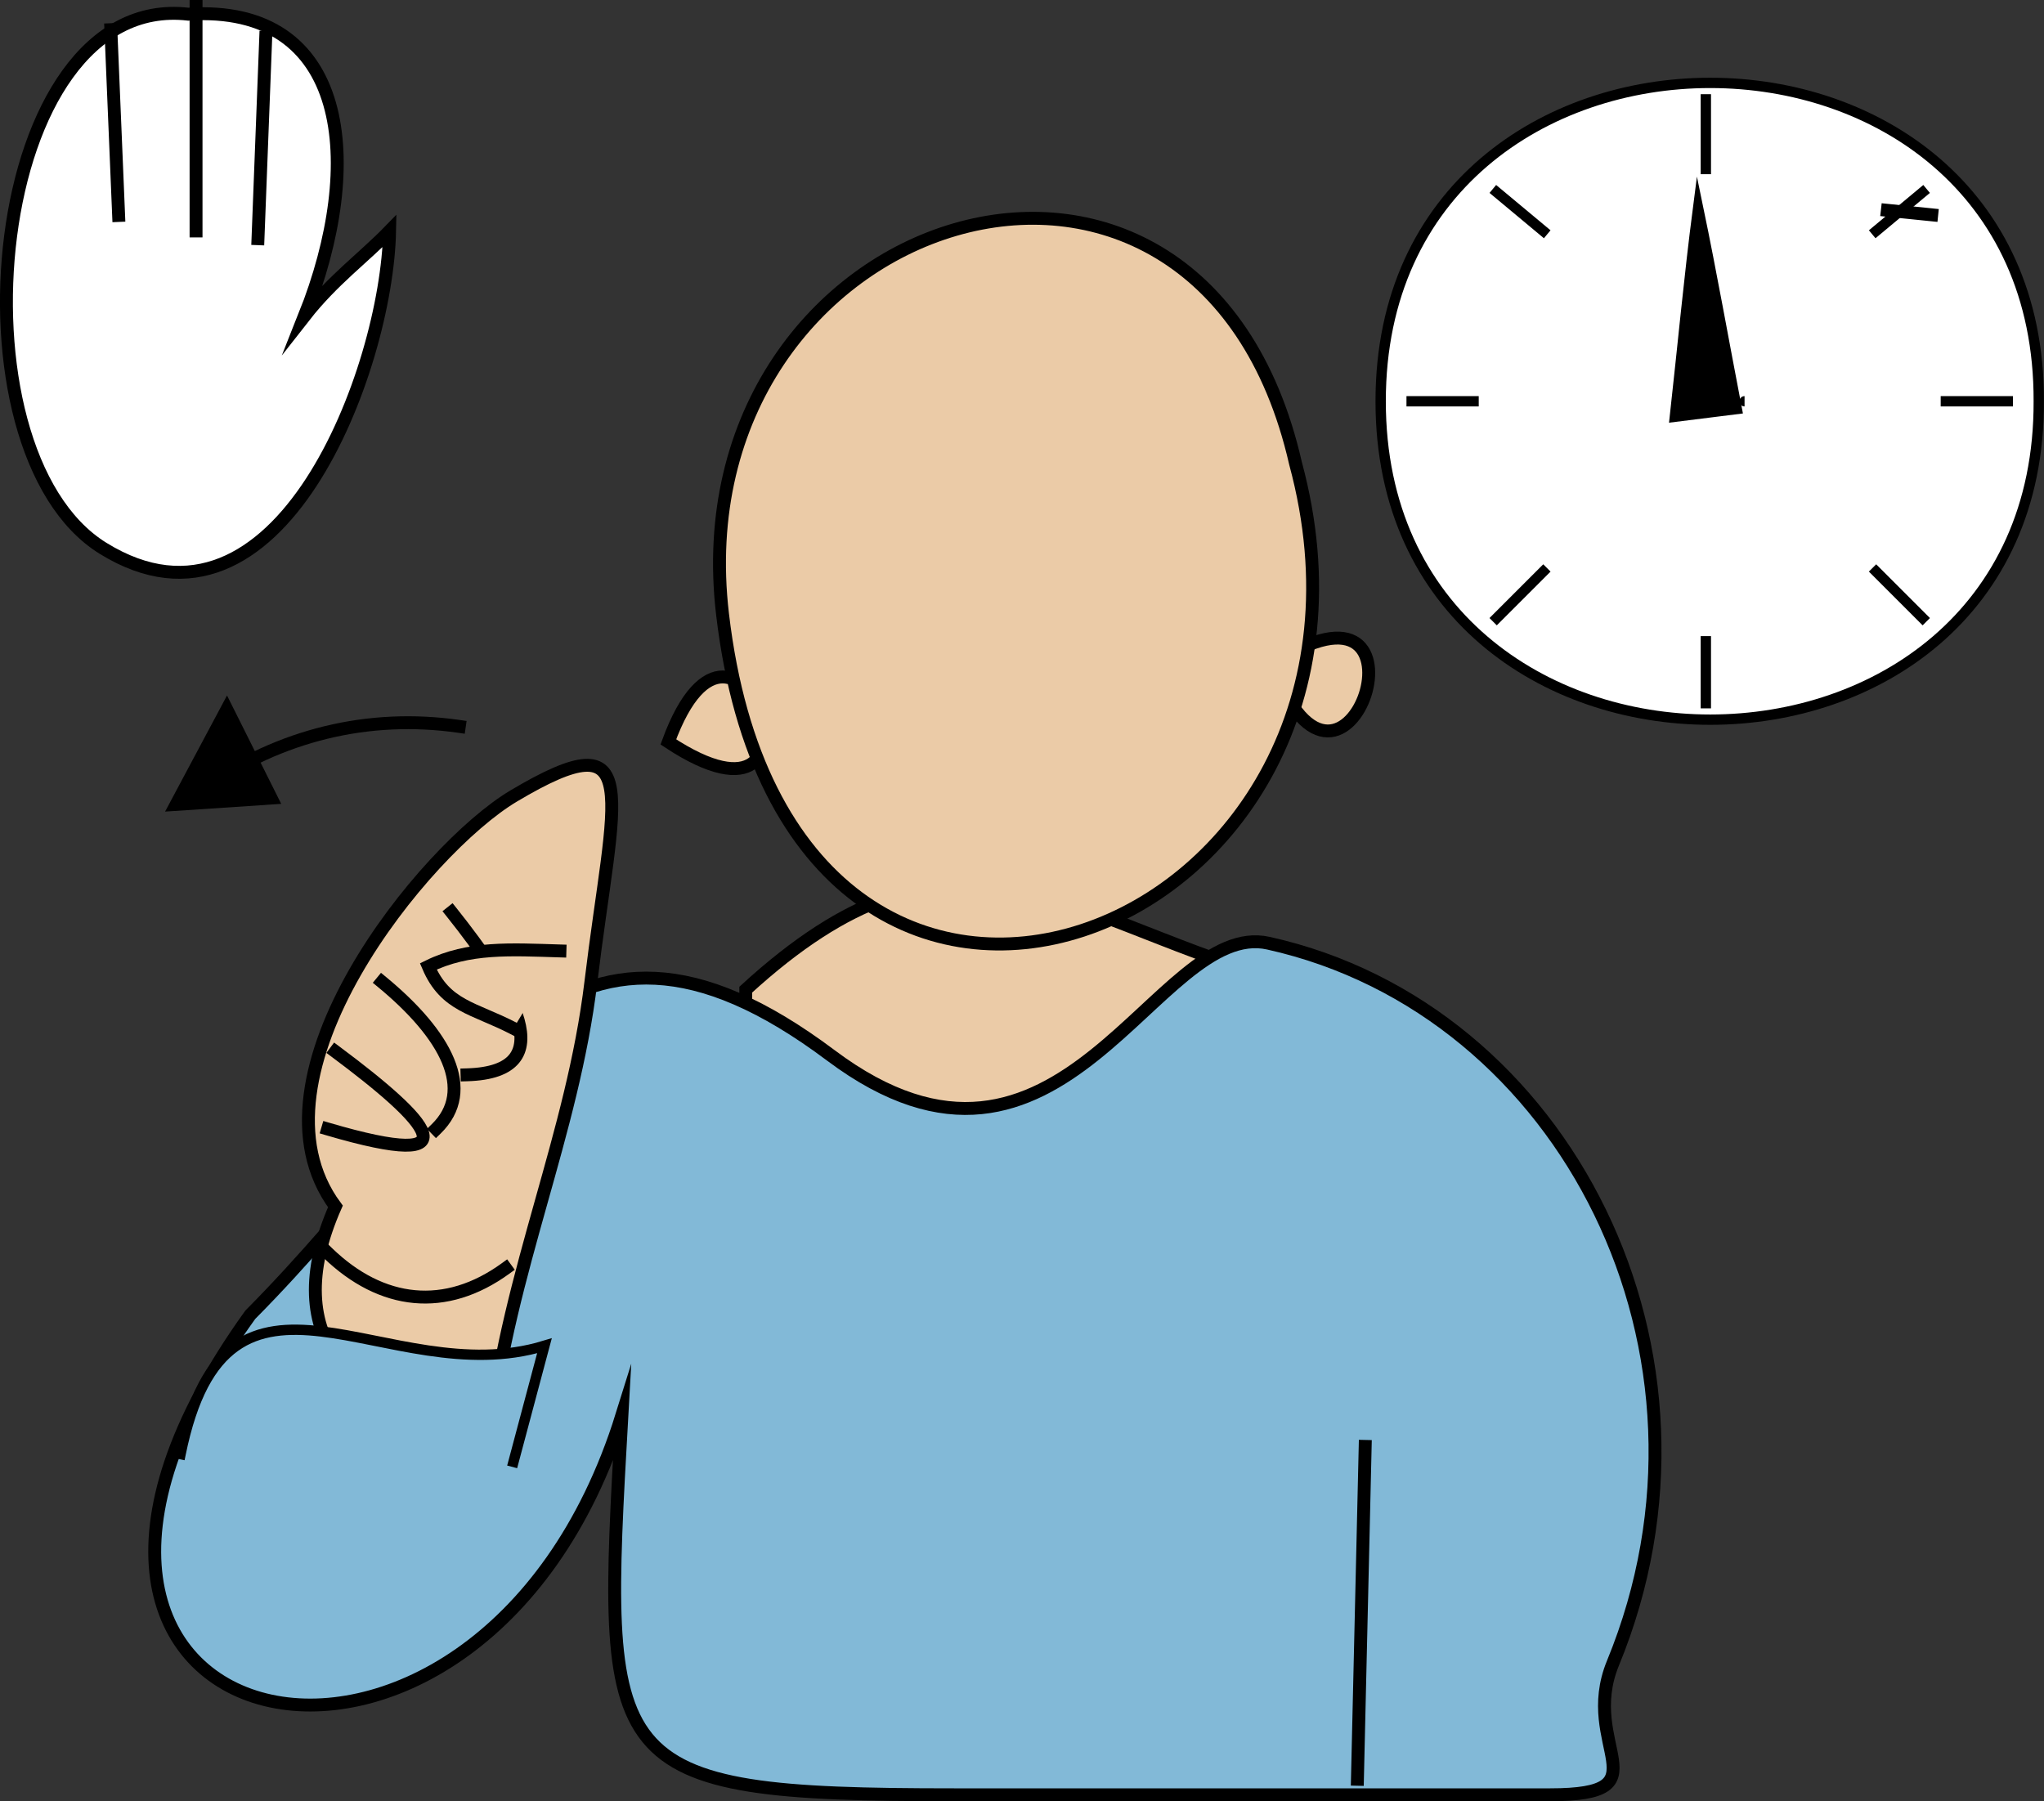 <svg xmlns="http://www.w3.org/2000/svg" xmlns:xlink="http://www.w3.org/1999/xlink" version="1.1" id="Layer_1" x="0px" y="0px" enable-background="new 0 0 822.05 841.89" xml:space="preserve" viewBox="310.64 334.64 198 174.5">
<rect x="310.64" y="334.64" width="198" height="174.5" fill="#333333" stroke="none"/>
<path fill-rule="evenodd" clip-rule="evenodd" fill="#FFFFFF" stroke="#000000" stroke-width="1.25" stroke-linecap="square" stroke-miterlimit="10" d="  M328.881,336.015c15.558-1.013,17.179,14.37,11.25,29.25c2.734-3.493,5.788-5.711,8.25-8.25  c-0.266,13.401-10.715,41.271-27.75,30.75C305.251,378.267,309.368,333.749,328.881,336.015z"/>
<path fill-rule="evenodd" clip-rule="evenodd" fill="#FFFFFF" d="M336.381,338.265l-0.75,19.5L336.381,338.265z"/>
<line fill="none" stroke="#000000" stroke-width="1.25" stroke-linecap="square" stroke-miterlimit="10" x1="336.381" y1="338.265" x2="335.631" y2="357.765"/>
<path fill-rule="evenodd" clip-rule="evenodd" fill="#FFFFFF" d="M329.631,335.265v21.75V335.265z"/>
<line fill="none" stroke="#000000" stroke-width="1.25" stroke-linecap="square" stroke-miterlimit="10" x1="329.631" y1="335.265" x2="329.631" y2="357.015"/>
<path fill-rule="evenodd" clip-rule="evenodd" fill="#FFFFFF" d="M321.381,337.515l0.75,18L321.381,337.515z"/>
<line fill="none" stroke="#000000" stroke-width="1.25" stroke-linecap="square" stroke-miterlimit="10" x1="321.381" y1="337.515" x2="322.131" y2="355.515"/>
<path fill-rule="evenodd" clip-rule="evenodd" fill="#EBCBA7" stroke="#000000" stroke-width="1.25" stroke-linecap="square" stroke-miterlimit="10" d="  M382.881,430.515c20.099-18.405,30.146-7.382,51.002-1.125c12.553,3.766,20.65,24.375,1.945,24.375  C412.099,453.765,382.346,463.726,382.881,430.515z"/>
<path fill-rule="evenodd" clip-rule="evenodd" fill="#82B9D7" stroke="#000000" stroke-width="1.25" stroke-linecap="square" stroke-miterlimit="10" d="  M334.881,462.015c21.245-21.405,29.741-45.007,56.25-25.125c22.445,16.834,31.477-13.298,42.377-10.875  c28.851,6.411,45.687,39.812,33.375,69.75c-3.299,8.021,5.208,12.75-6.069,12.75c-19.25,0-38.5,0-57.75,0  c-34.392,0-34.116-2.445-32.183-36.75C357.032,516.195,304.634,504.036,334.881,462.015z"/>
<path fill-rule="evenodd" clip-rule="evenodd" fill="#EBCBA7" stroke="#000000" stroke-width="1.25" stroke-linecap="square" stroke-miterlimit="10" d="  M433.883,399.015C440.95,418.002,450.794,387.846,433.883,399.015L433.883,399.015z"/>
<path fill-rule="evenodd" clip-rule="evenodd" fill="#EBCBA7" stroke="#000000" stroke-width="1.25" stroke-linecap="square" stroke-miterlimit="10" d="  M375.381,406.515C392.302,417.697,382.217,387.869,375.381,406.515L375.381,406.515z"/>
<path fill-rule="evenodd" clip-rule="evenodd" fill="#EBCBA7" stroke="#000000" stroke-width="1.25" stroke-linecap="square" stroke-miterlimit="10" d="  M436.133,379.515c12.452,46.059-49.015,69.767-55.502,14.625C376.027,355.012,426.839,338.775,436.133,379.515z"/>
<path fill-rule="evenodd" clip-rule="evenodd" fill="#FFFFFF" stroke="#000000" stroke-linecap="square" stroke-miterlimit="10" d="  M508.133,373.515c0.148,41.118-63.75,41.134-63.75,0S508.281,332.397,508.133,373.515z"/>
<path fill-rule="evenodd" clip-rule="evenodd" fill="#FFFFFF" d="M475.883,396.765v6V396.765z"/>
<line fill="none" stroke="#000000" stroke-linecap="square" stroke-miterlimit="10" x1="475.883" y1="396.765" x2="475.883" y2="402.765"/>
<path fill-rule="evenodd" clip-rule="evenodd" fill="#FFFFFF" d="M475.883,344.265v6.75V344.265z"/>
<line fill="none" stroke="#000000" stroke-linecap="square" stroke-miterlimit="10" x1="475.883" y1="344.265" x2="475.883" y2="351.015"/>
<path fill-rule="evenodd" clip-rule="evenodd" fill="#FFFFFF" d="M499.133,373.515h6H499.133z"/>
<line fill="none" stroke="#000000" stroke-linecap="square" stroke-miterlimit="10" x1="499.133" y1="373.515" x2="505.133" y2="373.515"/>
<path fill-rule="evenodd" clip-rule="evenodd" fill="#FFFFFF" d="M447.383,373.515h6H447.383z"/>
<line fill="none" stroke="#000000" stroke-linecap="square" stroke-miterlimit="10" x1="447.383" y1="373.515" x2="453.383" y2="373.515"/>
<path fill-rule="evenodd" clip-rule="evenodd" fill="#FFFFFF" d="M492.383,390.015l4.5,4.5L492.383,390.015z"/>
<line fill="none" stroke="#000000" stroke-linecap="square" stroke-miterlimit="10" x1="492.383" y1="390.015" x2="496.883" y2="394.515"/>
<path fill-rule="evenodd" clip-rule="evenodd" fill="#FFFFFF" d="M455.633,353.265l4.5,3.75L455.633,353.265z"/>
<line fill="none" stroke="#000000" stroke-linecap="square" stroke-miterlimit="10" x1="455.633" y1="353.265" x2="460.133" y2="357.015"/>
<path fill-rule="evenodd" clip-rule="evenodd" fill="#FFFFFF" d="M492.383,357.015l4.5-3.75L492.383,357.015z"/>
<line fill="none" stroke="#000000" stroke-linecap="square" stroke-miterlimit="10" x1="492.383" y1="357.015" x2="496.883" y2="353.265"/>
<path fill-rule="evenodd" clip-rule="evenodd" fill="#FFFFFF" d="M455.633,394.515l4.5-4.5L455.633,394.515z"/>
<line fill="none" stroke="#000000" stroke-linecap="square" stroke-miterlimit="10" x1="455.633" y1="394.515" x2="460.133" y2="390.015"/>
<path fill-rule="evenodd" clip-rule="evenodd" fill="#F8130D" stroke="#000000" stroke-width="1.25" stroke-linecap="square" stroke-miterlimit="10" d="  M498.383,355.515C490.961,354.759,491.02,354.766,498.383,355.515L498.383,355.515z"/>
<path fill-rule="evenodd" clip-rule="evenodd" stroke="#000000" stroke-linecap="square" stroke-miterlimit="10" d="  M475.133,354.765c-0.871,6.733-1.5,13.502-2.25,20.25c2-0.25,4-0.5,6-0.75C477.633,367.767,476.476,361.245,475.133,354.765z"/>
<path fill-rule="evenodd" clip-rule="evenodd" stroke="#000000" stroke-linecap="square" stroke-miterlimit="10" d="  M479.633,373.515C472.151,373.515,472.151,373.515,479.633,373.515L479.633,373.515z"/>
<path fill-rule="evenodd" clip-rule="evenodd" fill="#82B9D7" d="M442.883,474.765l-0.75,32.25L442.883,474.765z"/>
<line fill="none" stroke="#000000" stroke-width="1.25" stroke-linecap="square" stroke-miterlimit="10" x1="442.883" y1="474.765" x2="442.133" y2="507.015"/>
<path fill-rule="evenodd" clip-rule="evenodd" fill="#EBCBA7" stroke="#000000" stroke-width="1.25" stroke-linecap="square" stroke-miterlimit="10" d="  M343.131,451.515c-9.341-12.625,8.688-34.647,17.25-39.75c12.882-7.676,9.683-0.149,7.5,18c-1.777,14.782-7.906,27.872-9.75,43.5  C344.733,471.49,337.454,464.416,343.131,451.515z"/>
<path fill="none" stroke="#000000" stroke-width="1.25" stroke-linecap="square" stroke-miterlimit="10" d="M343.131,436.515  c9.052,6.74,13.718,11.754-0.75,7.5"/>
<path fill="none" stroke="#000000" stroke-width="1.25" stroke-linecap="square" stroke-miterlimit="10" d="M347.631,429.765  c6.213,5.118,9.115,10.499,5.25,14.25"/>
<path fill-rule="evenodd" clip-rule="evenodd" fill="#FFFFFF" d="M378.381,464.265L378.381,464.265L378.381,464.265z"/>
<line fill="none" stroke="#000000" stroke-width="1.25" stroke-linecap="square" stroke-miterlimit="10" x1="378.381" y1="464.265" x2="378.381" y2="464.265"/>
<path fill-rule="evenodd" clip-rule="evenodd" fill="#EBCBA7" d="M354.381,423.015c2.965,5.737,6.42,9.726,6.75,16.5  C353.029,438.54,355.402,431.74,354.381,423.015z"/>
<path fill="none" stroke="#000000" stroke-width="1.25" stroke-linecap="square" stroke-miterlimit="10" d="M354.381,423.015  c5.815,7.302,10.929,15.479,1.5,15.75"/>
<path fill-rule="evenodd" clip-rule="evenodd" fill="#EBCBA7" d="M360.381,434.265c-3.193-3.09-6.378-1.608-8.25-6  c4.049-1.572,7.828-1.65,12.75-1.5C363.381,429.265,361.881,431.765,360.381,434.265z"/>
<path fill="none" stroke="#000000" stroke-width="1.25" stroke-linecap="square" stroke-miterlimit="10" d="M360.381,434.265  c-3.843-1.99-6.601-2.13-8.25-6c3.895-1.916,7.97-1.646,12.75-1.5"/>
<path fill-rule="evenodd" clip-rule="evenodd" fill="#EBCBA7" d="M342.381,456.015c7.169,1.991,9.376,7.23,17.25,1.5  C353.899,457.017,348.129,456.192,342.381,456.015z"/>
<path fill="none" stroke="#000000" stroke-width="1.25" stroke-linecap="square" stroke-miterlimit="10" d="M342.381,456.015  c5.238,5.065,11.432,5.734,17.25,1.5"/>
<path fill-rule="evenodd" clip-rule="evenodd" fill="#82B9D7" d="M360.381,476.265c1-3.75,2-7.5,3-11.25  c-15.231,4.646-30.697-11.844-35.25,10.5C338.881,475.765,349.631,476.015,360.381,476.265z"/>
<path fill="none" stroke="#000000" stroke-linecap="square" stroke-miterlimit="10" d="M360.381,476.265c1-3.75,2-7.5,3-11.25  c-15.231,4.646-30.697-11.844-35.25,10.5"/>
<path fill-rule="evenodd" clip-rule="evenodd" d="M337.881,412.515c-1.75-3.5-3.5-7-5.25-10.5c-2,3.75-4,7.5-6,11.25  C330.381,413.015,334.131,412.765,337.881,412.515z"/>
<path fill="none" stroke="#000000" stroke-width="1.25" stroke-linecap="square" stroke-miterlimit="10" d="M355.131,405.015  c-8.789-1.27-17.371,0.827-24.75,6"/>
</svg>